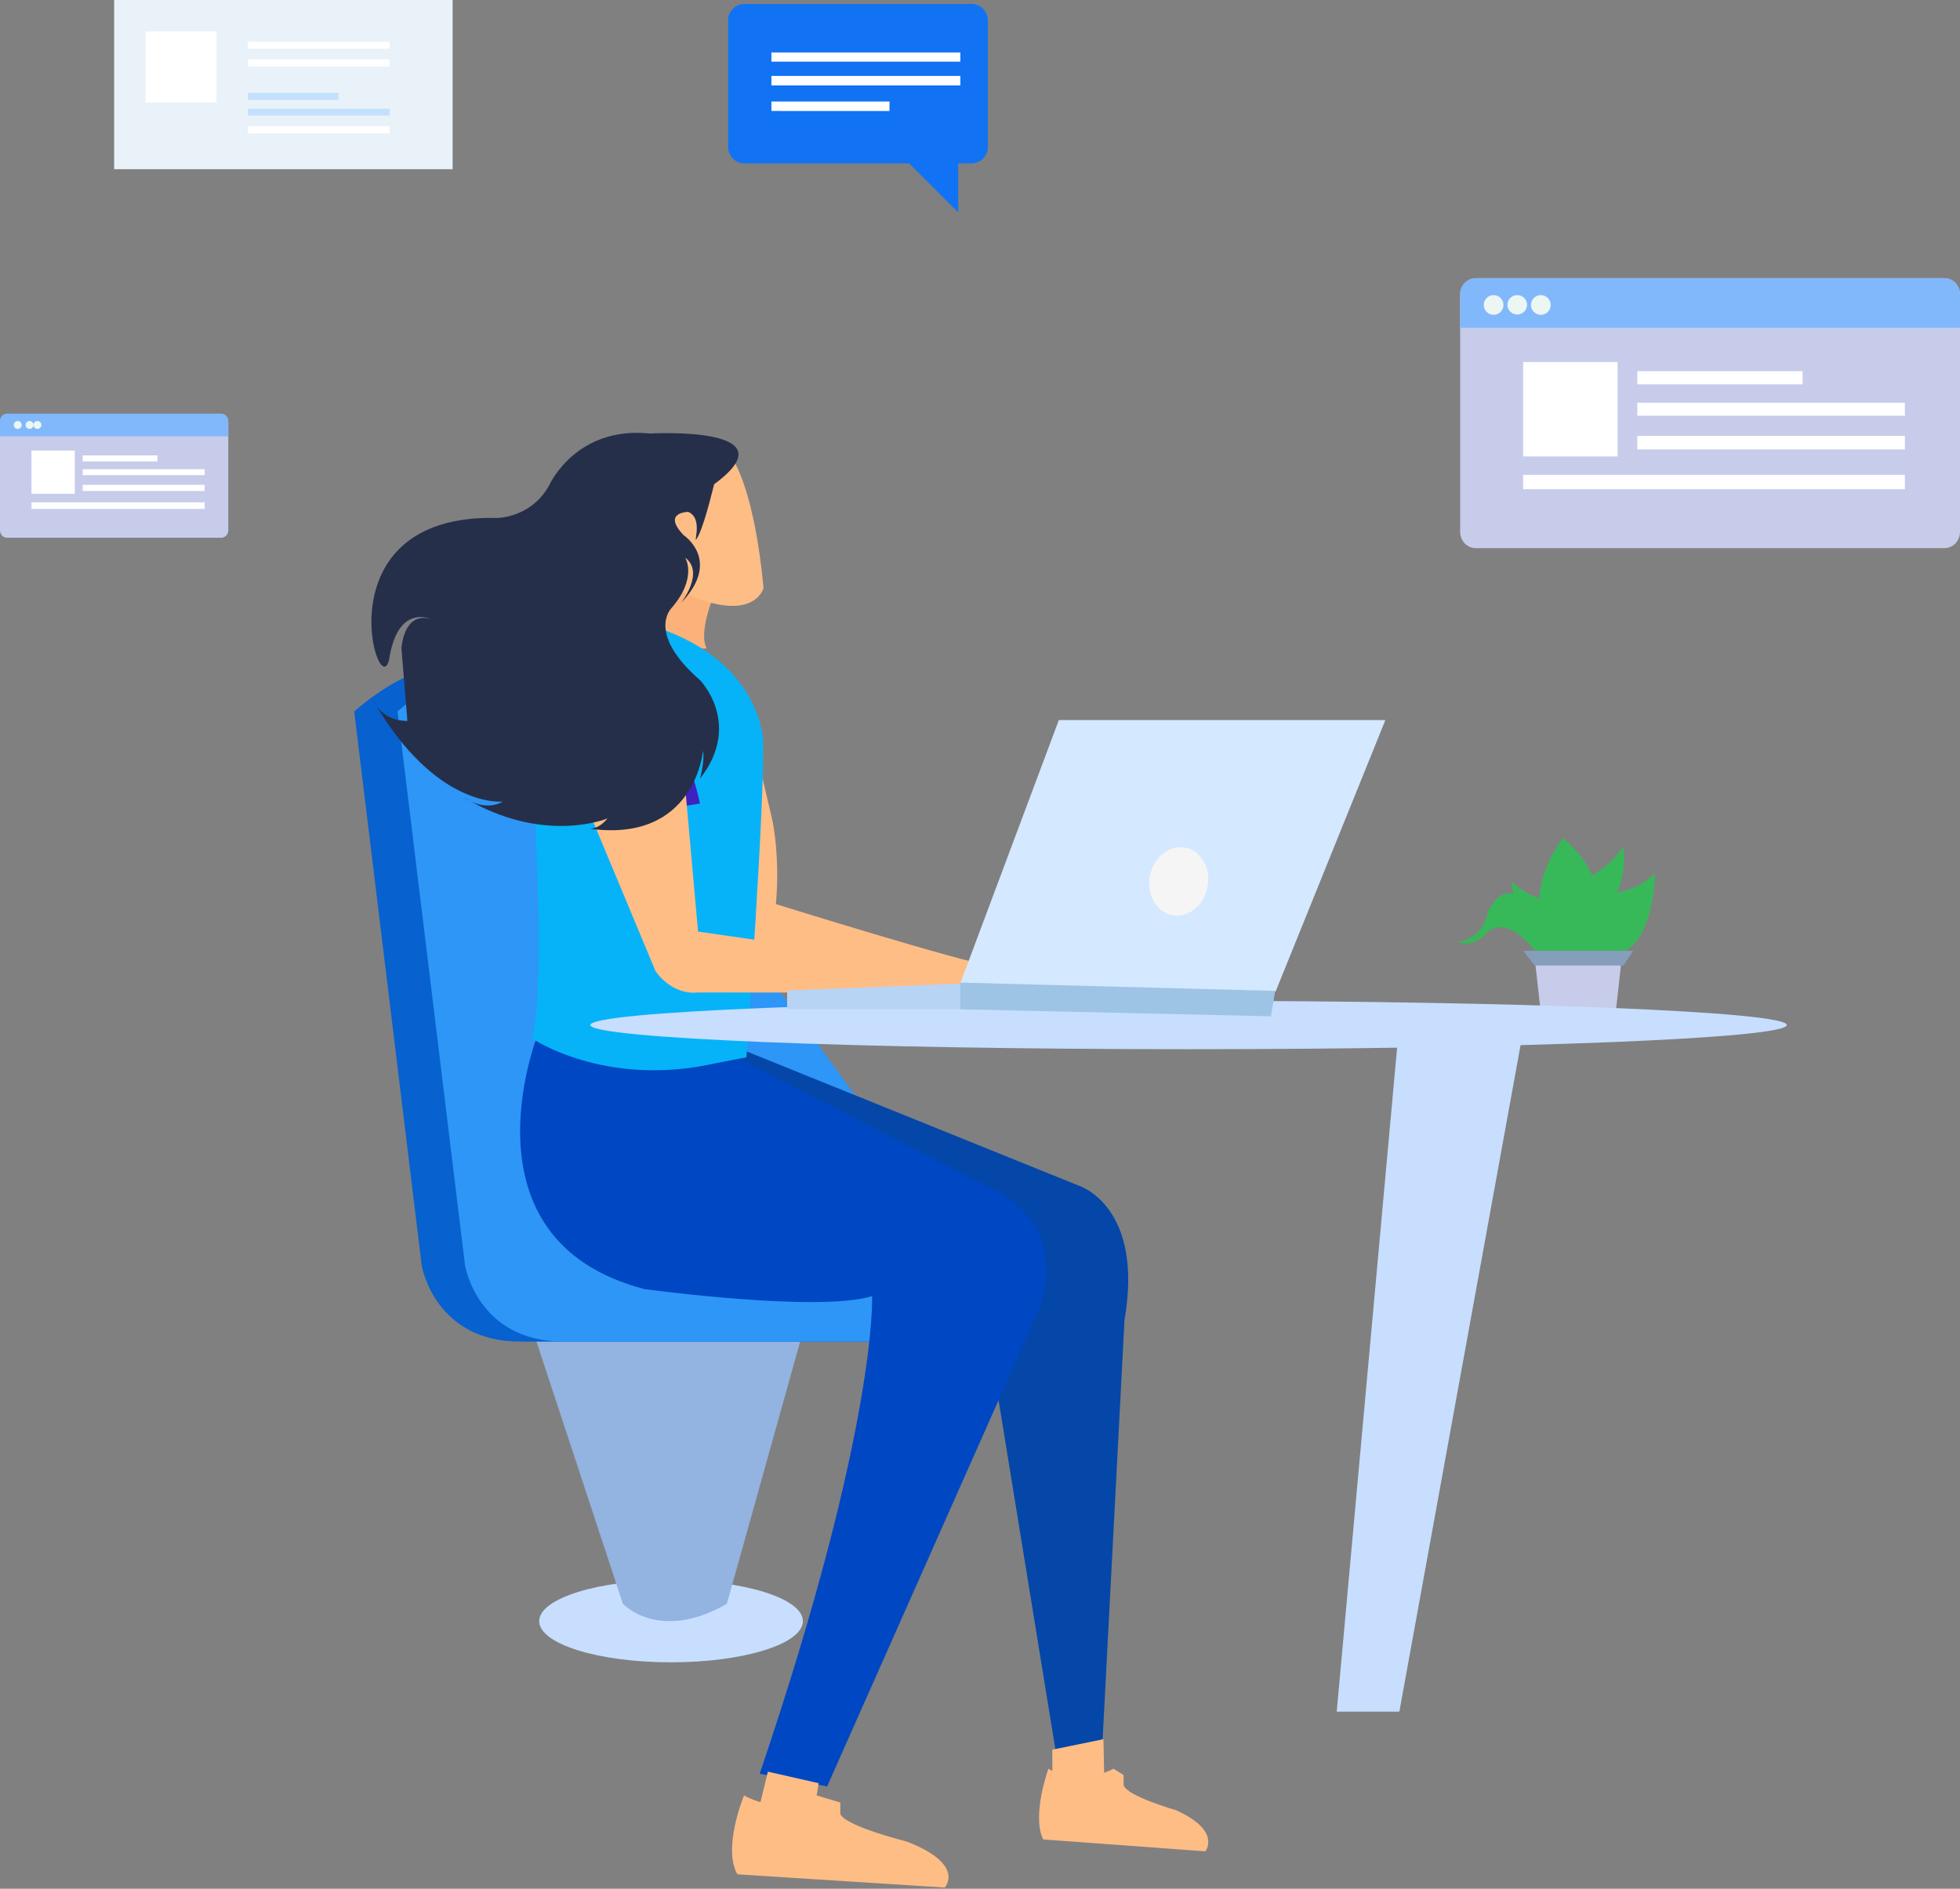 <svg width="498" height="480" xmlns="http://www.w3.org/2000/svg" xmlns:xlink="http://www.w3.org/1999/xlink" xmlns:svgjs="http://svgjs.com/svgjs" viewBox="29 266 498 480"><rect x="29" y="266" width="498" height="480" fill="#808080" stroke="none"/><svg width="67" height="22" xmlns="http://www.w3.org/2000/svg" xmlns:xlink="http://www.w3.org/1999/xlink" xmlns:svgjs="http://svgjs.com/svgjs" viewBox="0 0.533 67 20.934" fill="#c7deff" x="166" y="667"><svg xmlns="http://www.w3.org/2000/svg" xmlns:xlink="http://www.w3.org/1999/xlink" width="67" height="22" viewBox="0.574 0.839 65.499 20.465"><path paint-order="stroke fill markers" fill-rule="evenodd" d="M66.072 11.071c0 5.652-14.664 10.232-32.75 10.232-18.084 0-32.748-4.58-32.748-10.232C.574 5.42 15.238.84 33.323.84s32.75 4.58 32.75 10.232z"/></svg></svg><svg width="96" height="119" xmlns="http://www.w3.org/2000/svg" xmlns:xlink="http://www.w3.org/1999/xlink" xmlns:svgjs="http://svgjs.com/svgjs" viewBox="0.294 0 95.413 119" fill="#93b3e0" x="150" y="559"><svg xmlns="http://www.w3.org/2000/svg" xmlns:xlink="http://www.w3.org/1999/xlink" width="96" height="119" viewBox="0.788 0.599 94.734 118.154"><path paint-order="stroke fill markers" fill-rule="evenodd" d="M.788 2.991L37.5 114.381s9.11 9.837 26.228 0L95.522.599.788 2.991z"/></svg></svg><svg width="148" height="172" xmlns="http://www.w3.org/2000/svg" xmlns:xlink="http://www.w3.org/1999/xlink" xmlns:svgjs="http://svgjs.com/svgjs" viewBox="0 0.042 148 171.916" fill="#0761ce" x="119" y="435"><svg xmlns="http://www.w3.org/2000/svg" xmlns:xlink="http://www.w3.org/1999/xlink" width="148" height="172" viewBox="0.419 0.437 147.017 170.774"><path paint-order="stroke fill markers" fill-rule="evenodd" d="M45.872 12.119s-14.917-26.284-45.453 0l17.043 139.916s3.193 19.176 24.86 19.176h92.33l12.784-18.467L45.872 12.12z"/></svg></svg><svg width="148" height="172" xmlns="http://www.w3.org/2000/svg" xmlns:xlink="http://www.w3.org/1999/xlink" xmlns:svgjs="http://svgjs.com/svgjs" viewBox="0 0.042 148 171.916" fill="#2d96f6" x="130" y="435"><svg xmlns="http://www.w3.org/2000/svg" xmlns:xlink="http://www.w3.org/1999/xlink" width="148" height="172" viewBox="0.076 0.437 147.017 170.774"><path paint-order="stroke fill markers" fill-rule="evenodd" d="M45.53 12.119s-14.917-26.284-45.454 0L17.12 152.035s3.193 19.176 24.86 19.176h92.33l12.784-18.467L45.53 12.12z"/></svg></svg><svg width="113" height="184" xmlns="http://www.w3.org/2000/svg" xmlns:xlink="http://www.w3.org/1999/xlink" xmlns:svgjs="http://svgjs.com/svgjs" viewBox="0.334 0 112.332 184" fill="#0447a8" x="203" y="527"><svg xmlns="http://www.w3.org/2000/svg" xmlns:xlink="http://www.w3.org/1999/xlink" width="113" height="184" viewBox="0.588 0.953 111.734 183.021"><path paint-order="stroke fill markers" fill-rule="evenodd" d="M.588.953l99.426 40.183s16.34 5.265 11.366 33.816l-5.683 109.023H93.979L76.935 79.21.588.953z"/></svg></svg><svg width="134" height="191" xmlns="http://www.w3.org/2000/svg" xmlns:xlink="http://www.w3.org/1999/xlink" xmlns:svgjs="http://svgjs.com/svgjs" viewBox="0.153 0 133.694 191" fill="#0047c4" x="161" y="529"><svg xmlns="http://www.w3.org/2000/svg" xmlns:xlink="http://www.w3.org/1999/xlink" width="134" height="191" viewBox="0.499 0.513 132.98 189.98"><path paint-order="stroke fill markers" fill-rule="evenodd" d="M4.933.513s-20.594 51.839 26.992 64.266c0 0 44.035 5.997 57.528 1.775 0 0 1.418 32.669-28.41 120.74l17.044 3.199 51.845-116.838s12.427-22.018-9.233-33.736L44.727.784 4.933.513z"/></svg></svg><svg width="22" height="28" xmlns="http://www.w3.org/2000/svg" xmlns:xlink="http://www.w3.org/1999/xlink" xmlns:svgjs="http://svgjs.com/svgjs" viewBox="0 0.005 22 27.99" fill="#fcb17a" x="189" y="403"><svg xmlns="http://www.w3.org/2000/svg" xmlns:xlink="http://www.w3.org/1999/xlink" width="22" height="28" viewBox="0.639 0.872 21.235 27.017"><path paint-order="stroke fill markers" fill-rule="evenodd" d="M21.874 13.132s-4.678 10.473-2.336 14.578l-18.899.179L3.925.872l17.95 12.26z"/></svg></svg><svg width="49" height="175" xmlns="http://www.w3.org/2000/svg" xmlns:xlink="http://www.w3.org/1999/xlink" xmlns:svgjs="http://svgjs.com/svgjs" viewBox="0.634 0 47.731 175" fill="#c7deff" x="368" y="526"><svg xmlns="http://www.w3.org/2000/svg" xmlns:xlink="http://www.w3.org/1999/xlink" width="49" height="175" viewBox="0.863 0.332 47.37 173.677"><path paint-order="stroke fill markers" fill-rule="evenodd" d="M48.234.332L16.656 174.01H.863L16.656.332h31.578z"/></svg></svg><svg width="77" height="63" xmlns="http://www.w3.org/2000/svg" xmlns:xlink="http://www.w3.org/1999/xlink" xmlns:svgjs="http://svgjs.com/svgjs" viewBox="0.034 0 76.931 63" fill="#ffbd86" x="204" y="455"><svg xmlns="http://www.w3.org/2000/svg" xmlns:xlink="http://www.w3.org/1999/xlink" width="77" height="63" viewBox="0.951 0.656 75.09 61.492"><path paint-order="stroke fill markers" fill-rule="evenodd" d="M21.705 19.887s1.886 8.833.82 20.557c0 0 46.766 14.603 53.516 15.312v6.392L.95 48.84l8.266-28.12 8-20.064 4.488 19.231z"/></svg></svg><svg width="66" height="53" xmlns="http://www.w3.org/2000/svg" xmlns:xlink="http://www.w3.org/1999/xlink" xmlns:svgjs="http://svgjs.com/svgjs" viewBox="0.006 0 65.988 53" fill="#1173f4" x="214" y="267"><svg xmlns="http://www.w3.org/2000/svg" xmlns:xlink="http://www.w3.org/1999/xlink" width="66" height="53" viewBox="0.683 0.931 64.358 51.691"><path paint-order="stroke fill markers" fill-rule="evenodd" d="M60.986.931H4.74A4.06 4.06 0 0 0 .683 4.987v31.418A4.06 4.06 0 0 0 4.74 40.46h40.793l12.161 12.161v-12.16h3.292a4.06 4.06 0 0 0 4.056-4.057V4.987A4.06 4.06 0 0 0 60.986.931z"/></svg></svg><svg width="127" height="70" xmlns="http://www.w3.org/2000/svg" xmlns:xlink="http://www.w3.org/1999/xlink" xmlns:svgjs="http://svgjs.com/svgjs" viewBox="0 0.69 127 68.62" fill="#c7ccea" x="400" y="336"><svg xmlns="http://www.w3.org/2000/svg" xmlns:xlink="http://www.w3.org/1999/xlink" width="127" height="70" viewBox="0.442 0.863 126.312 68.248"><path paint-order="stroke fill markers" fill-rule="evenodd" d="M126.754 65.018c0 2.262-1.775 4.093-3.97 4.093H4.412c-2.188 0-3.97-1.83-3.97-4.093V4.956C.442 2.7 2.218.863 4.412.863h118.374c2.194 0 3.97 1.831 3.97 4.093v60.062z"/></svg></svg><svg width="127" height="14" xmlns="http://www.w3.org/2000/svg" xmlns:xlink="http://www.w3.org/1999/xlink" xmlns:svgjs="http://svgjs.com/svgjs" viewBox="0 0.697 127 12.606" fill="#81b8fb" x="400" y="336"><svg xmlns="http://www.w3.org/2000/svg" xmlns:xlink="http://www.w3.org/1999/xlink" width="127" height="14" viewBox="0.442 0.87 126.312 12.537"><path paint-order="stroke fill markers" fill-rule="evenodd" d="M.442 13.407v-.29-8.155C.442 2.706 2.217.87 4.412.87h118.373c2.194 0 3.97 1.83 3.97 4.092v8.445H.441"/></svg></svg><svg width="24" height="24" xmlns="http://www.w3.org/2000/svg" xmlns:xlink="http://www.w3.org/1999/xlink" xmlns:svgjs="http://svgjs.com/svgjs" fill="#fff" x="416" y="358"><svg xmlns="http://www.w3.org/2000/svg" xmlns:xlink="http://www.w3.org/1999/xlink" width="24" height="24" viewBox="0.986 0.338 22.831 22.831"><path paint-order="stroke fill markers" fill-rule="evenodd" d="M.986.338h22.831V23.17H.986V.338z"/></svg></svg><svg width="97" height="5" xmlns="http://www.w3.org/2000/svg" xmlns:xlink="http://www.w3.org/1999/xlink" xmlns:svgjs="http://svgjs.com/svgjs" viewBox="0 0.679 97 3.642" fill="#fff" x="416" y="386"><svg xmlns="http://www.w3.org/2000/svg" xmlns:xlink="http://www.w3.org/1999/xlink" width="97" height="5" viewBox="0.986 0.637 95.376 3.581"><path paint-order="stroke fill markers" fill-rule="evenodd" d="M.986.637H96.36V4.22H.986V.637z"/></svg></svg><svg width="68" height="5" xmlns="http://www.w3.org/2000/svg" xmlns:xlink="http://www.w3.org/1999/xlink" xmlns:svgjs="http://svgjs.com/svgjs" viewBox="0 0.785 68 3.43" fill="#fff" x="445" y="376"><svg xmlns="http://www.w3.org/2000/svg" xmlns:xlink="http://www.w3.org/1999/xlink" width="68" height="5" viewBox="0.766 0.689 66.596 3.359"><path paint-order="stroke fill markers" fill-rule="evenodd" d="M.766.689H67.36v3.36H.766V.688z"/></svg></svg><svg width="68" height="4" xmlns="http://www.w3.org/2000/svg" xmlns:xlink="http://www.w3.org/1999/xlink" xmlns:svgjs="http://svgjs.com/svgjs" viewBox="0 0.351 68 3.298" fill="#fff" x="445" y="368"><svg xmlns="http://www.w3.org/2000/svg" xmlns:xlink="http://www.w3.org/1999/xlink" width="68" height="4" viewBox="0.766 0.503 66.596 3.23"><path paint-order="stroke fill markers" fill-rule="evenodd" d="M.766.503H67.36v3.23H.766V.503z"/></svg></svg><svg width="42" height="4" xmlns="http://www.w3.org/2000/svg" xmlns:xlink="http://www.w3.org/1999/xlink" xmlns:svgjs="http://svgjs.com/svgjs" viewBox="0 0.32 42 3.359" fill="#fff" x="445" y="360"><svg xmlns="http://www.w3.org/2000/svg" xmlns:xlink="http://www.w3.org/1999/xlink" width="42" height="4" viewBox="0.766 0.558 40.534 3.242"><path paint-order="stroke fill markers" fill-rule="evenodd" d="M.766.558H41.3V3.8H.766V.558z"/></svg></svg><svg width="5" height="5" xmlns="http://www.w3.org/2000/svg" xmlns:xlink="http://www.w3.org/1999/xlink" xmlns:svgjs="http://svgjs.com/svgjs" viewBox="0 0.008 5 4.984" fill="#ecf6f5" x="406" y="341"><svg xmlns="http://www.w3.org/2000/svg" xmlns:xlink="http://www.w3.org/1999/xlink" width="5" height="5" viewBox="0.704 0.215 3.859 3.846"><path paint-order="stroke fill markers" fill-rule="evenodd" d="M2.634 4.061c-1.067 0-1.93-.86-1.93-1.923 0-1.063.863-1.923 1.93-1.923s1.929.86 1.929 1.923a1.924 1.924 0 0 1-1.93 1.923z"/></svg></svg><svg width="5" height="5" xmlns="http://www.w3.org/2000/svg" xmlns:xlink="http://www.w3.org/1999/xlink" xmlns:svgjs="http://svgjs.com/svgjs" viewBox="0 0.004 5 4.991" fill="#ecf6f5" x="412" y="341"><svg xmlns="http://www.w3.org/2000/svg" xmlns:xlink="http://www.w3.org/1999/xlink" width="5" height="5" viewBox="0.659 0.215 3.853 3.846"><path paint-order="stroke fill markers" fill-rule="evenodd" d="M4.511 2.138a1.927 1.927 0 0 1-3.852 0c0-1.06.863-1.923 1.923-1.923 1.066 0 1.93.857 1.93 1.923z"/></svg></svg><svg width="5" height="5" xmlns="http://www.w3.org/2000/svg" xmlns:xlink="http://www.w3.org/1999/xlink" xmlns:svgjs="http://svgjs.com/svgjs" fill="#ecf6f5" x="418" y="341"><svg xmlns="http://www.w3.org/2000/svg" xmlns:xlink="http://www.w3.org/1999/xlink" width="5" height="5" viewBox="0.626 0.215 3.846 3.846"><path paint-order="stroke fill markers" fill-rule="evenodd" d="M4.472 2.138a1.922 1.922 0 0 1-1.923 1.923A1.922 1.922 0 0 1 .626 2.138c0-1.06.862-1.923 1.923-1.923 1.06 0 1.923.857 1.923 1.923z"/></svg></svg><svg width="59" height="113" xmlns="http://www.w3.org/2000/svg" xmlns:xlink="http://www.w3.org/1999/xlink" xmlns:svgjs="http://svgjs.com/svgjs" viewBox="0.07 0 58.859 113" fill="#06b3f8" x="164" y="425"><svg xmlns="http://www.w3.org/2000/svg" xmlns:xlink="http://www.w3.org/1999/xlink" width="59" height="113" viewBox="0.398 0.299 58.3 111.927"><path paint-order="stroke fill markers" fill-rule="evenodd" d="M32.118.81S-4.102-7.358.866 41.646c0 0 3.322 51.494-.468 62.503 0 0 18.424 12.667 46.476 6.275l7.588-1.46s4.518-62.676 4.222-79.282c0 0 0-19.83-26.566-28.872z"/></svg></svg><svg width="35" height="40" xmlns="http://www.w3.org/2000/svg" xmlns:xlink="http://www.w3.org/1999/xlink" xmlns:svgjs="http://svgjs.com/svgjs" viewBox="0.153 0 34.693 40" fill="#3d22bf" x="172" y="435"><svg xmlns="http://www.w3.org/2000/svg" xmlns:xlink="http://www.w3.org/1999/xlink" width="35" height="40" viewBox="0.862 0.416 33.556 38.689"><path paint-order="stroke fill markers" fill-rule="evenodd" d="M3.875 39.104l30.543-4.616S27.317-.592 9.558.438c0 0-14.91.672-5.683 38.666z"/></svg></svg><svg width="99" height="53" xmlns="http://www.w3.org/2000/svg" xmlns:xlink="http://www.w3.org/1999/xlink" xmlns:svgjs="http://svgjs.com/svgjs" viewBox="0 0.44 99 52.121" fill="#ffbd86" x="179" y="466"><svg xmlns="http://www.w3.org/2000/svg" xmlns:xlink="http://www.w3.org/1999/xlink" width="99" height="53" viewBox="0.401 0.985 97.781 51.479"><path paint-order="stroke fill markers" fill-rule="evenodd" d="M.4 7.568l16.366 39.24s3.908 6.035 10.652 5.326l63.569.055s12.426 2.429 4.617-7.162c0 0-7.459-4.266-16.335-.715l-51.845-7.459L24.23.985.4 7.568z"/></svg></svg><svg width="15" height="30" xmlns="http://www.w3.org/2000/svg" xmlns:xlink="http://www.w3.org/1999/xlink" xmlns:svgjs="http://svgjs.com/svgjs" viewBox="0.33 0 14.341 30" fill="#37b959" x="427" y="481"><svg xmlns="http://www.w3.org/2000/svg" xmlns:xlink="http://www.w3.org/1999/xlink" width="15" height="30" viewBox="0.715 0.859 13.525 28.293"><path paint-order="stroke fill markers" fill-rule="evenodd" d="M2.782 29.152s-6.034-12.07 2.515-20.496c0 0 6.035-3.02 8.673-7.797 0 0 1.634 6.54-3.144 14.707 0 0-4.524 7.545-2.767 12.698l-5.277.888"/></svg></svg><svg width="20" height="20" xmlns="http://www.w3.org/2000/svg" xmlns:xlink="http://www.w3.org/1999/xlink" xmlns:svgjs="http://svgjs.com/svgjs" viewBox="0.525 0 18.95 20" fill="#37b959" x="430" y="488"><svg xmlns="http://www.w3.org/2000/svg" xmlns:xlink="http://www.w3.org/1999/xlink" width="20" height="20" viewBox="0.843 0.128 18.584 19.614"><path paint-order="stroke fill markers" fill-rule="evenodd" d="M1.07 19.741S-1.82 7.432 13.017 4.097c0 0 3.397-1.079 6.411-3.97 0 0 0 16.095-8.05 19.614H1.07z"/></svg></svg><svg width="25" height="16" xmlns="http://www.w3.org/2000/svg" xmlns:xlink="http://www.w3.org/1999/xlink" xmlns:svgjs="http://svgjs.com/svgjs" viewBox="0.436 0 24.128 16" fill="#37b959" x="399" y="493"><svg xmlns="http://www.w3.org/2000/svg" xmlns:xlink="http://www.w3.org/1999/xlink" width="25" height="16" viewBox="0.653 0.198 23.53 15.604"><path paint-order="stroke fill markers" fill-rule="evenodd" d="M20.766 15.802s-8.05-12.07-13.832-4.9c0 0-3.014 2.878-6.281 1.312 0 0 6.034-.308 7.415-7.354 0 0 2.768-6.915 7.798-3.901 0 0 8.796 3.778 8.296 14.836h-3.396v.007z"/></svg></svg><svg width="15" height="31" xmlns="http://www.w3.org/2000/svg" xmlns:xlink="http://www.w3.org/1999/xlink" xmlns:svgjs="http://svgjs.com/svgjs" viewBox="0.049 0 14.902 31" fill="#37b959" x="420" y="479"><svg xmlns="http://www.w3.org/2000/svg" xmlns:xlink="http://www.w3.org/1999/xlink" width="15" height="31" viewBox="0.212 0.597 14.306 29.76"><path paint-order="stroke fill markers" fill-rule="evenodd" d="M6.029.597s-.112.135-.296.394C3.976 3.395-4.697 16.339 4.068 27.539l4.987 2.818c-.006 0 14.116-15.367-3.026-29.76z"/></svg></svg><svg width="20" height="21" xmlns="http://www.w3.org/2000/svg" xmlns:xlink="http://www.w3.org/1999/xlink" xmlns:svgjs="http://svgjs.com/svgjs" viewBox="0.048 0 19.903 21" fill="#37b959" x="413" y="490"><svg xmlns="http://www.w3.org/2000/svg" xmlns:xlink="http://www.w3.org/1999/xlink" width="20" height="21" viewBox="0.657 0.932 18.59 19.614"><path paint-order="stroke fill markers" fill-rule="evenodd" d="M19.02 20.546S21.91 8.243 7.074 4.902c0 0-3.396-1.079-6.417-3.97 0 0 1.264 14.288 9.308 17.808l9.055 1.806z"/></svg></svg><svg width="22" height="14" xmlns="http://www.w3.org/2000/svg" xmlns:xlink="http://www.w3.org/1999/xlink" xmlns:svgjs="http://svgjs.com/svgjs" viewBox="0.111 0 21.779 14" fill="#c7ccea" x="419" y="511"><svg xmlns="http://www.w3.org/2000/svg" xmlns:xlink="http://www.w3.org/1999/xlink" width="22" height="14" viewBox="0.507 0.261 21.124 13.579"><path paint-order="stroke fill markers" fill-rule="evenodd" d="M.507.261l1.51 13.58h18.104L21.63.26H.507z"/></svg></svg><svg width="28" height="5" xmlns="http://www.w3.org/2000/svg" xmlns:xlink="http://www.w3.org/1999/xlink" xmlns:svgjs="http://svgjs.com/svgjs" viewBox="0 0.625 28 3.751" fill="#849ebc" x="416" y="507"><svg xmlns="http://www.w3.org/2000/svg" xmlns:xlink="http://www.w3.org/1999/xlink" width="28" height="5" viewBox="0.739 0.741 26.277 3.52"><path paint-order="stroke fill markers" fill-rule="evenodd" d="M.74.741h26.276l-2.385 3.52H3.507L.739.741z"/></svg></svg><svg width="15" height="13" xmlns="http://www.w3.org/2000/svg" xmlns:xlink="http://www.w3.org/1999/xlink" xmlns:svgjs="http://svgjs.com/svgjs" viewBox="0 0.255 15 12.489" fill="#ffbd86" x="222" y="716"><svg xmlns="http://www.w3.org/2000/svg" xmlns:xlink="http://www.w3.org/1999/xlink" width="15" height="13" viewBox="0.684 0.787 13.918 11.588"><path paint-order="stroke fill markers" fill-rule="evenodd" d="M2.638.787L.684 8.82l12.501 3.557 1.418-8.877L2.638.787z"/></svg></svg><svg width="14" height="12" xmlns="http://www.w3.org/2000/svg" xmlns:xlink="http://www.w3.org/1999/xlink" xmlns:svgjs="http://svgjs.com/svgjs" viewBox="0.386 0 13.229 12" fill="#ffbd86" x="296" y="708"><svg xmlns="http://www.w3.org/2000/svg" xmlns:xlink="http://www.w3.org/1999/xlink" width="14" height="12" viewBox="0.973 0.546 12.075 10.954"><path paint-order="stroke fill markers" fill-rule="evenodd" d="M.973 2.975v8.524h12.075L12.82.546.973 2.975z"/></svg></svg><svg width="304" height="13" xmlns="http://www.w3.org/2000/svg" xmlns:xlink="http://www.w3.org/1999/xlink" xmlns:svgjs="http://svgjs.com/svgjs" viewBox="0 0.355 304 12.29" fill="#c7deff" x="179" y="520"><svg xmlns="http://www.w3.org/2000/svg" xmlns:xlink="http://www.w3.org/1999/xlink" width="304" height="13" viewBox="0.401 0.211 302.948 12.248"><path paint-order="stroke fill markers" fill-rule="evenodd" d="M303.35 6.332c0 3.384-67.817 6.127-151.475 6.127S.4 9.716.4 6.332 68.217.212 151.875.212c83.658 0 151.474 2.742 151.474 6.12z"/></svg></svg><svg width="55" height="24" xmlns="http://www.w3.org/2000/svg" xmlns:xlink="http://www.w3.org/1999/xlink" xmlns:svgjs="http://svgjs.com/svgjs" viewBox="0 0.295 55 23.409" fill="#ffbd86" x="215" y="722"><svg xmlns="http://www.w3.org/2000/svg" xmlns:xlink="http://www.w3.org/1999/xlink" width="55" height="24" viewBox="0.379 0.581 54.222 23.078"><path paint-order="stroke fill markers" fill-rule="evenodd" d="M3.376.581s-5.443 13.136-1.658 19.762l51.956 3.316s5.332-5.8-9.579-11.539c0 0-15.453-3.852-16.606-6.928V2.35L21.603.581s-8.285 5.332-18.227 0z"/></svg></svg><svg width="43" height="22" xmlns="http://www.w3.org/2000/svg" xmlns:xlink="http://www.w3.org/1999/xlink" xmlns:svgjs="http://svgjs.com/svgjs" viewBox="0 0.504 43 20.993" fill="#ffbd86" x="293" y="715"><svg xmlns="http://www.w3.org/2000/svg" xmlns:xlink="http://www.w3.org/1999/xlink" width="43" height="22" viewBox="0.786 0.591 41.917 20.464"><path paint-order="stroke fill markers" fill-rule="evenodd" d="M3.104.598s-4.21 11.643-1.282 17.518l40.164 2.94s4.124-5.141-7.409-10.232c0 0-11.946-3.415-12.84-6.14v-2.52L19.235.59c.012.007-8.445 4.74-16.131.007z"/></svg></svg><svg width="55" height="8" xmlns="http://www.w3.org/2000/svg" xmlns:xlink="http://www.w3.org/1999/xlink" xmlns:svgjs="http://svgjs.com/svgjs" viewBox="0 0.561 55 6.878" fill="#b7d4f4" x="229" y="515"><svg xmlns="http://www.w3.org/2000/svg" xmlns:xlink="http://www.w3.org/1999/xlink" width="55" height="8" viewBox="0.73 0.483 53.978 6.75"><path paint-order="stroke fill markers" fill-rule="evenodd" d="M.73 2.592v4.641h53.978V.483L.73 2.592z"/></svg></svg><svg width="108" height="69" xmlns="http://www.w3.org/2000/svg" xmlns:xlink="http://www.w3.org/1999/xlink" xmlns:svgjs="http://svgjs.com/svgjs" viewBox="0 0.002 108 68.995" fill="#d4e8ff" x="273" y="449"><svg xmlns="http://www.w3.org/2000/svg" xmlns:xlink="http://www.w3.org/1999/xlink" width="108" height="69" viewBox="0.18 0.073 107.254 68.519"><path paint-order="stroke fill markers" fill-rule="evenodd" d="M25.04.073h82.393l-27.7 68.519L.18 66.483 25.04.073z"/></svg></svg><svg width="80" height="10" xmlns="http://www.w3.org/2000/svg" xmlns:xlink="http://www.w3.org/1999/xlink" xmlns:svgjs="http://svgjs.com/svgjs" viewBox="0 0.714 80 8.573" fill="#9ec4e5" x="273" y="515"><svg xmlns="http://www.w3.org/2000/svg" xmlns:xlink="http://www.w3.org/1999/xlink" width="80" height="10" viewBox="0.18 0.483 79.553 8.525"><path paint-order="stroke fill markers" fill-rule="evenodd" d="M78.666 9.008l1.066-6.416L.18.483v6.75l78.486 1.775z"/></svg></svg><svg width="15" height="18" xmlns="http://www.w3.org/2000/svg" xmlns:xlink="http://www.w3.org/1999/xlink" xmlns:svgjs="http://svgjs.com/svgjs" viewBox="0 0.298 15 17.404" fill="#f5f5f5" x="321" y="481"><svg xmlns="http://www.w3.org/2000/svg" xmlns:xlink="http://www.w3.org/1999/xlink" width="15" height="18" viewBox="0.427 0.778 14.312 16.607"><path paint-order="stroke fill markers" fill-rule="evenodd" d="M14.547 10.469c-.9 4.518-4.746 7.563-8.598 6.798-3.847-.77-6.232-5.054-5.332-9.572.9-4.519 4.746-7.564 8.592-6.8 3.853.765 6.244 5.055 5.338 9.574z"/></svg></svg><svg width="48" height="3" xmlns="http://www.w3.org/2000/svg" xmlns:xlink="http://www.w3.org/1999/xlink" xmlns:svgjs="http://svgjs.com/svgjs" viewBox="0 0.29 48 2.42" fill="#fff" x="225" y="285"><svg xmlns="http://www.w3.org/2000/svg" xmlns:xlink="http://www.w3.org/1999/xlink" width="48" height="3" viewBox="0.951 0.616 46.341 2.336"><path paint-order="stroke fill markers" fill-rule="evenodd" d="M.951.616h46.341v2.336H.952V.616z"/></svg></svg><svg width="48" height="3" xmlns="http://www.w3.org/2000/svg" xmlns:xlink="http://www.w3.org/1999/xlink" xmlns:svgjs="http://svgjs.com/svgjs" viewBox="0 0.335 48 2.33" fill="#fff" x="225" y="279"><svg xmlns="http://www.w3.org/2000/svg" xmlns:xlink="http://www.w3.org/1999/xlink" width="48" height="3" viewBox="0.951 0.008 46.341 2.25"><path paint-order="stroke fill markers" fill-rule="evenodd" d="M.951.008h46.341v2.25H.952V.008z"/></svg></svg><svg width="30" height="4" xmlns="http://www.w3.org/2000/svg" xmlns:xlink="http://www.w3.org/1999/xlink" xmlns:svgjs="http://svgjs.com/svgjs" viewBox="0 0.8 30 2.4" fill="#fff" x="225" y="291"><svg xmlns="http://www.w3.org/2000/svg" xmlns:xlink="http://www.w3.org/1999/xlink" width="30" height="4" viewBox="0.951 0.971 28.2 2.256"><path paint-order="stroke fill markers" fill-rule="evenodd" d="M.951.97h28.2v2.257H.951V.97z"/></svg></svg><svg width="58" height="32" xmlns="http://www.w3.org/2000/svg" xmlns:xlink="http://www.w3.org/1999/xlink" xmlns:svgjs="http://svgjs.com/svgjs" viewBox="0 0.332 58 31.336" fill="#c7ccea" x="29" y="371"><svg xmlns="http://www.w3.org/2000/svg" xmlns:xlink="http://www.w3.org/1999/xlink" width="58" height="32" viewBox="0.758 0.215 57.103 30.851"><path paint-order="stroke fill markers" fill-rule="evenodd" d="M57.86 29.217c0 1.023-.8 1.85-1.793 1.85H2.551c-.992 0-1.793-.827-1.793-1.85V2.064c0-1.023.8-1.849 1.793-1.849h53.516c.992 0 1.794.826 1.794 1.85v27.152z"/></svg></svg><svg width="58" height="6" xmlns="http://www.w3.org/2000/svg" xmlns:xlink="http://www.w3.org/1999/xlink" xmlns:svgjs="http://svgjs.com/svgjs" viewBox="0 0.12 58 5.76" fill="#81b8fb" x="29" y="371"><svg xmlns="http://www.w3.org/2000/svg" xmlns:xlink="http://www.w3.org/1999/xlink" width="58" height="6" viewBox="0.751 0.215 57.103 5.671"><path paint-order="stroke fill markers" fill-rule="evenodd" d="M.751 5.88v-.13-3.686c0-1.023.802-1.849 1.794-1.849h53.516c.992 0 1.794.826 1.794 1.85v3.82L.75 5.88"/></svg></svg><svg width="11" height="12" xmlns="http://www.w3.org/2000/svg" xmlns:xlink="http://www.w3.org/1999/xlink" xmlns:svgjs="http://svgjs.com/svgjs" viewBox="0 0.503 11 10.993" fill="#fff" x="37" y="380"><svg xmlns="http://www.w3.org/2000/svg" xmlns:xlink="http://www.w3.org/1999/xlink" width="11" height="12" viewBox="0.228 0.923 10.325 10.319"><path paint-order="stroke fill markers" fill-rule="evenodd" d="M.228.923h10.325v10.319H.228V.923z"/></svg></svg><svg width="44" height="3" xmlns="http://www.w3.org/2000/svg" xmlns:xlink="http://www.w3.org/1999/xlink" xmlns:svgjs="http://svgjs.com/svgjs" viewBox="0 0.673 44 1.654" fill="#fff" x="37" y="393"><svg xmlns="http://www.w3.org/2000/svg" xmlns:xlink="http://www.w3.org/1999/xlink" width="44" height="3" viewBox="0.228 0.714 43.123 1.621"><path paint-order="stroke fill markers" fill-rule="evenodd" d="M.228.714h43.124v1.621H.228V.714z"/></svg></svg><svg width="31" height="2" xmlns="http://www.w3.org/2000/svg" xmlns:xlink="http://www.w3.org/1999/xlink" xmlns:svgjs="http://svgjs.com/svgjs" viewBox="0 0.216 31 1.568" fill="#fff" x="50" y="389"><svg xmlns="http://www.w3.org/2000/svg" xmlns:xlink="http://www.w3.org/1999/xlink" width="31" height="2" viewBox="0.24 0.214 30.105 1.522"><path paint-order="stroke fill markers" fill-rule="evenodd" d="M.24.214h30.106v1.522H.24V.214z"/></svg></svg><svg width="31" height="2" xmlns="http://www.w3.org/2000/svg" xmlns:xlink="http://www.w3.org/1999/xlink" xmlns:svgjs="http://svgjs.com/svgjs" viewBox="0 0.248 31 1.504" fill="#fff" x="50" y="385"><svg xmlns="http://www.w3.org/2000/svg" xmlns:xlink="http://www.w3.org/1999/xlink" width="31" height="2" viewBox="0.24 0.516 30.105 1.461"><path paint-order="stroke fill markers" fill-rule="evenodd" d="M.24.516h30.106v1.46H.24V.517z"/></svg></svg><svg width="19" height="3" xmlns="http://www.w3.org/2000/svg" xmlns:xlink="http://www.w3.org/1999/xlink" xmlns:svgjs="http://svgjs.com/svgjs" viewBox="0 0.74 19 1.521" fill="#fff" x="50" y="381"><svg xmlns="http://www.w3.org/2000/svg" xmlns:xlink="http://www.w3.org/1999/xlink" width="19" height="3" viewBox="0.24 0.922 18.326 1.467"><path paint-order="stroke fill markers" fill-rule="evenodd" d="M.24.922h18.326V2.39H.24V.922z"/></svg></svg><svg width="3" height="2" xmlns="http://www.w3.org/2000/svg" xmlns:xlink="http://www.w3.org/1999/xlink" xmlns:svgjs="http://svgjs.com/svgjs" viewBox="0.5 0 2 2" fill="#ecf6f5" x="32" y="373"><svg xmlns="http://www.w3.org/2000/svg" xmlns:xlink="http://www.w3.org/1999/xlink" width="3" height="2" viewBox="0.587 0.181 1.738 1.738"><path paint-order="stroke fill markers" fill-rule="evenodd" d="M2.325 1.05a.868.868 0 1 1-1.738 0c0-.48.388-.868.869-.868a.864.864 0 0 1 .869.869z"/></svg></svg><svg width="3" height="2" xmlns="http://www.w3.org/2000/svg" xmlns:xlink="http://www.w3.org/1999/xlink" xmlns:svgjs="http://svgjs.com/svgjs" viewBox="0.5 0 2 2" fill="#ecf6f5" x="35" y="373"><svg xmlns="http://www.w3.org/2000/svg" xmlns:xlink="http://www.w3.org/1999/xlink" width="3" height="2" viewBox="0.28 0.181 1.738 1.738"><path paint-order="stroke fill markers" fill-rule="evenodd" d="M2.019 1.05c0 .482-.395.87-.87.87a.868.868 0 1 1 0-1.738.864.864 0 0 1 .87.869z"/></svg></svg><svg width="3" height="2" xmlns="http://www.w3.org/2000/svg" xmlns:xlink="http://www.w3.org/1999/xlink" xmlns:svgjs="http://svgjs.com/svgjs" viewBox="0.5 0 2 2" fill="#ecf6f5" x="37" y="373"><svg xmlns="http://www.w3.org/2000/svg" xmlns:xlink="http://www.w3.org/1999/xlink" width="3" height="2" viewBox="0.974 0.181 1.738 1.738"><path paint-order="stroke fill markers" fill-rule="evenodd" d="M2.712 1.05a.868.868 0 1 1-1.738 0c0-.48.389-.868.87-.868a.864.864 0 0 1 .868.869z"/></svg></svg><svg width="86" height="43" xmlns="http://www.w3.org/2000/svg" xmlns:xlink="http://www.w3.org/1999/xlink" xmlns:svgjs="http://svgjs.com/svgjs" fill="#eaf2f9" x="58" y="266"><svg xmlns="http://www.w3.org/2000/svg" xmlns:xlink="http://www.w3.org/1999/xlink" width="86" height="43" viewBox="0.303 0.027 84.804 42.402"><path paint-order="stroke fill markers" fill-rule="evenodd" d="M.303.027h84.804v42.402H.303V.027z"/></svg></svg><svg width="18" height="18" xmlns="http://www.w3.org/2000/svg" xmlns:xlink="http://www.w3.org/1999/xlink" xmlns:svgjs="http://svgjs.com/svgjs" fill="#fff" x="66" y="274"><svg xmlns="http://www.w3.org/2000/svg" xmlns:xlink="http://www.w3.org/1999/xlink" width="18" height="18" viewBox="0.785 0.508 16.963 16.963"><path paint-order="stroke fill markers" fill-rule="evenodd" d="M.785.508h16.963v16.964H.785V.508z"/></svg></svg><svg width="36" height="2" xmlns="http://www.w3.org/2000/svg" xmlns:xlink="http://www.w3.org/1999/xlink" xmlns:svgjs="http://svgjs.com/svgjs" viewBox="0 0.091 36 1.818" fill="#fff" x="92" y="281"><svg xmlns="http://www.w3.org/2000/svg" xmlns:xlink="http://www.w3.org/1999/xlink" width="36" height="2" viewBox="0.23 0.184 35.77 1.806"><path paint-order="stroke fill markers" fill-rule="evenodd" d="M.23.184H36V1.99H.23V.184z"/></svg></svg><svg width="36" height="3" xmlns="http://www.w3.org/2000/svg" xmlns:xlink="http://www.w3.org/1999/xlink" xmlns:svgjs="http://svgjs.com/svgjs" viewBox="0 0.628 36 1.743" fill="#fff" x="92" y="276"><svg xmlns="http://www.w3.org/2000/svg" xmlns:xlink="http://www.w3.org/1999/xlink" width="36" height="3" viewBox="0.23 0.789 35.77 1.732"><path paint-order="stroke fill markers" fill-rule="evenodd" d="M.23.789H36V2.52H.23V.79z"/></svg></svg><svg width="36" height="2" xmlns="http://www.w3.org/2000/svg" xmlns:xlink="http://www.w3.org/1999/xlink" xmlns:svgjs="http://svgjs.com/svgjs" viewBox="0 0.091 36 1.818" fill="#fff" x="92" y="298"><svg xmlns="http://www.w3.org/2000/svg" xmlns:xlink="http://www.w3.org/1999/xlink" width="36" height="2" viewBox="0.23 0.147 35.77 1.806"><path paint-order="stroke fill markers" fill-rule="evenodd" d="M.23.147H36v1.806H.23V.147z"/></svg></svg><svg width="36" height="3" xmlns="http://www.w3.org/2000/svg" xmlns:xlink="http://www.w3.org/1999/xlink" xmlns:svgjs="http://svgjs.com/svgjs" viewBox="0 0.625 36 1.749" fill="#c3e0fc" x="92" y="293"><svg xmlns="http://www.w3.org/2000/svg" xmlns:xlink="http://www.w3.org/1999/xlink" width="36" height="3" viewBox="0.23 0.746 35.77 1.738"><path paint-order="stroke fill markers" fill-rule="evenodd" d="M.23.746H36v1.738H.23V.746z"/></svg></svg><svg width="23" height="3" xmlns="http://www.w3.org/2000/svg" xmlns:xlink="http://www.w3.org/1999/xlink" xmlns:svgjs="http://svgjs.com/svgjs" viewBox="0 0.582 23 1.836" fill="#c3e0fc" x="92" y="289"><svg xmlns="http://www.w3.org/2000/svg" xmlns:xlink="http://www.w3.org/1999/xlink" width="23" height="3" viewBox="0.23 0.48 21.771 1.738"><path paint-order="stroke fill markers" fill-rule="evenodd" d="M.23.48H22V2.22H.23V.48z"/></svg></svg><svg width="40" height="38" xmlns="http://www.w3.org/2000/svg" xmlns:xlink="http://www.w3.org/1999/xlink" xmlns:svgjs="http://svgjs.com/svgjs" viewBox="0 0.02 40 37.96" fill="#ffbd86" x="183" y="382"><svg xmlns="http://www.w3.org/2000/svg" xmlns:xlink="http://www.w3.org/1999/xlink" width="40" height="38" viewBox="0.056 0.62 39.079 37.086"><path paint-order="stroke fill markers" fill-rule="evenodd" d="M31.683 1.648s5.197 7.495 7.453 31.633c0 0-2.51 9.955-22.308 0 0 0-19.053-9.708-16.544-20.236 0 0 19.367-16.661 31.4-11.397z"/></svg></svg><svg width="94" height="101" xmlns="http://www.w3.org/2000/svg" xmlns:xlink="http://www.w3.org/1999/xlink" xmlns:svgjs="http://svgjs.com/svgjs" viewBox="0.366 0 93.268 101" fill="#252f4a" x="123" y="376"><svg xmlns="http://www.w3.org/2000/svg" width="94" height="101" viewBox="0.575 0.855 92.455 100.12"><path paint-order="stroke fill markers" fill-rule="evenodd" d="M8.143 55.141s.5-9.283 7.267-7.402c0 0-7.242-3.366-9.887 7.742-.148.61-.277 1.27-.394 1.966-2.22 13.456-18.264-36.27 27.072-35.141 0 0 8.784.03 13.296-8.494 0 0 6.681-14.701 25.235-12.784 0 0 36.435-2.09 16.156 12.784 0 0-2.127 9.006-3.785 12.611-.117.247-.228.469-.333.666-1.682 3.014 1.763-4.592-2.397-6.318 0 0-6.744.055-1.116 5.905 0 0 9.597 6.337-.678 17.019 0 0 6.04-7.674 1.017-11.403 0 0 3.248 5.048-3.52 12.815 0 0-6.269 6.268 7.268 18.048 0 0 10.78 11.027 0 24.816 0 0 1.25-4.512.752-7.02 0 0-2.004 23.582-29.082 19.564 0 0 2.305.746 5.036-2.515 0 0-16.07 6.768-36.121-5.265 0 0 5.018 3.76 9.776 1.005 0 0-16.797 2.004-32.589-25.321 0 0 2.003 5.017 8.525 5.017L8.143 55.141"/></svg></svg></svg>